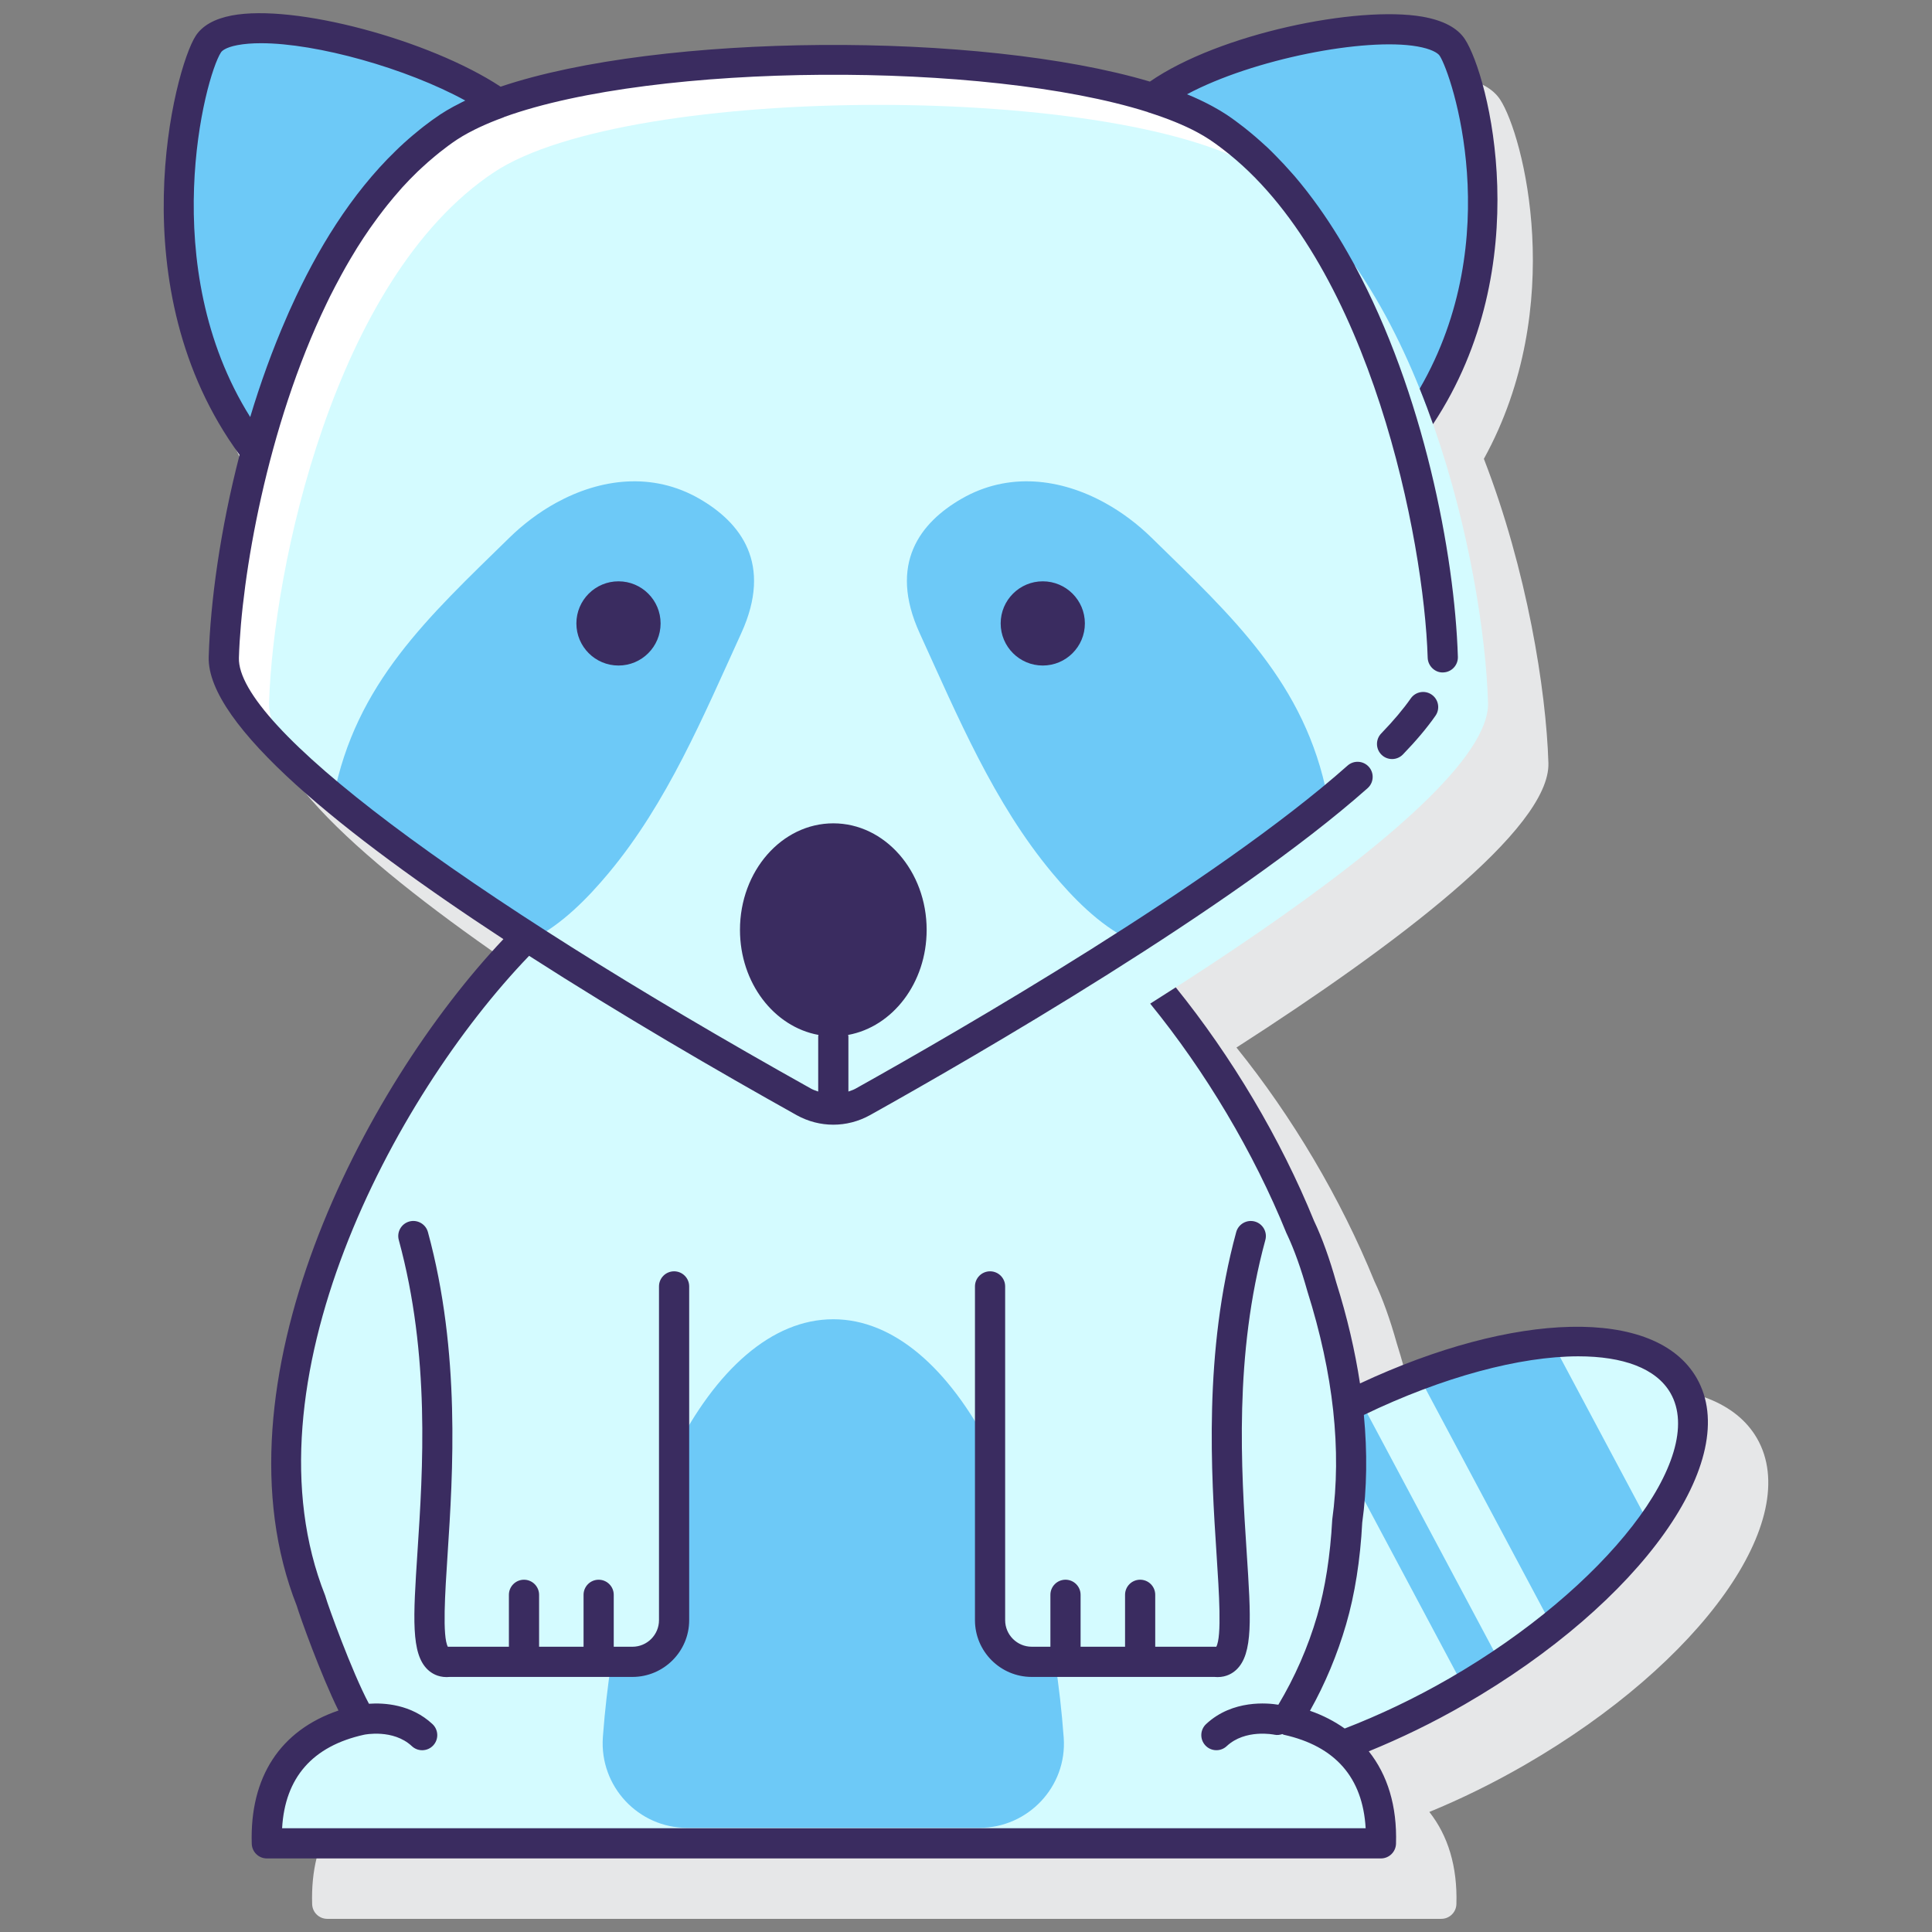 <svg id="Layer_1" enable-background="new 0 0 128 128" height="512" viewBox="0 0 128 128" width="512" xmlns="http://www.w3.org/2000/svg"><rect x="0" y="0" width="128" height="128" fill="#808080" stroke="none"/><path d="m116.403 95.288c-2.735-4.734-12.091-4.432-22.303.348-.329-2.153-.845-4.372-1.564-6.652-.448-1.598-.942-2.97-1.469-4.078-.002-.004-.005-.009-.007-.014-2.236-5.502-5.459-10.928-9.141-15.49 10.484-6.738 20.802-14.493 20.667-18.852-.149-4.834-1.418-12.784-4.275-20.151 5.567-10.106 2.611-21.455 1.079-23.799-1.902-2.913-10.091-1.399-14.152-.191-1.527.454-4.131 1.351-6.23 2.667-11.922-3.117-33.095-2.764-42.923 1.057-2.235-1.63-5.448-2.98-8.545-3.901-1.698-.505-10.269-2.872-12.239.142-1.52 2.326-5.467 17.872 3.851 28.99.097.116.218.203.353.265-1.037 4.404-1.576 8.599-1.677 11.891-.139 4.512 9.031 11.828 19.521 18.699-9.374 9.921-19.458 29.551-13.686 44.172.221.732 1.6 4.569 2.765 6.937-3.856 1.311-5.887 4.403-5.747 8.831.017.54.459.969.999.969h73.81c.54 0 .982-.429 1-.969.077-2.494-.556-4.546-1.793-6.113 2.102-.862 4.23-1.905 6.325-3.115 11.723-6.77 18.479-16.276 15.381-21.643z" fill="#e6e7e8"/><path d="m111.536 91.788c-2.539-4.398-12.149-3.685-22.241 1.358.298 2.589.307 5.141-.034 7.595-.127 2.341-.453 4.592-1.035 6.586-.715 2.451-1.736 4.674-2.963 6.626 1.241.274 2.571.784 3.683 1.693 2.464-.919 5.021-2.108 7.574-3.582 11.069-6.391 17.792-15.468 15.016-20.276z" fill="#d4fbff"/><path d="m90.106 92.747c-.269.129-.54.27-.81.405.177 1.542.238 3.068.197 4.572l7.494 14.058c.382-.226.759-.454 1.13-.686.445-.281.884-.566 1.315-.854z" fill="#6dc9f7"/><path d="m93.963 91.103 8.878 16.654c2.698-2.157 4.917-4.419 6.507-6.609l-6.495-12.183c-2.649.215-5.684.936-8.89 2.138z" fill="#6dc9f7"/><path d="m29.723 8.415c.878-.584 1.995-1.109 3.29-1.578-5.436-3.834-17.481-6.56-19.208-3.917-1.204 1.843-5.143 16.231 3.175 27.038 2.2-8.286 6.221-17.207 12.743-21.543z" fill="#6dc9f7"/><path d="m80.69 8.415c6.247 4.153 10.201 12.513 12.456 20.493 8.249-10.742 4.275-23.923 3.074-25.762-1.803-2.761-14.829-.451-19.847 3.341 1.743.553 3.214 1.195 4.317 1.928z" fill="#6dc9f7"/><path d="m95.586 43.55c-.272-8.831-4.269-28.07-14.896-35.134-8.96-5.957-42.007-5.957-50.967 0-10.626 7.064-14.623 26.303-14.896 35.134-.221 7.179 27.906 23.574 38.437 29.456 1.209.67 2.677.67 3.886 0 10.53-5.883 38.658-22.277 38.436-29.456z" fill="#fff"/><path d="m85.263 113.953c1.227-1.951 2.249-4.175 2.963-6.626.582-1.994.908-4.245 1.035-6.586.686-4.933-.042-10.266-1.689-15.487-.424-1.51-.9-2.848-1.409-3.919l-.002.002c-2.879-7.111-7.276-13.734-11.864-18.537-6.576 4.2-13.137 7.966-17.147 10.205-1.209.67-2.677.67-3.886 0-4.254-2.376-11.379-6.468-18.347-10.974-.031.031-.062.066-.093.097-10.212 10.273-19.786 29.912-14.216 43.937.104.425 2.068 5.937 3.296 7.888-2.944.651-6.4 2.595-6.225 8.173h73.809c.175-5.578-3.281-7.523-6.225-8.173z" fill="#d4fbff"/><path d="m70.474 115.134c-.001-.017-.002-.034-.004-.05-.126-1.709-.317-3.371-.563-4.982h-1.555c-1.524 0-2.759-1.235-2.759-2.759v-11.416c-2.744-5.292-6.387-8.523-10.387-8.523-4.077 0-7.785 3.352-10.546 8.826v11.112c0 1.524-1.235 2.759-2.759 2.759h-1.396c-.239 1.571-.427 3.19-.553 4.855-.004.052-.008.107-.012.164-.217 3.233 2.351 5.982 5.591 5.982h19.351c3.237-.001 5.821-2.74 5.592-5.968z" fill="#6dc9f7"/><path d="m98.586 46.55c-.272-8.831-4.269-28.07-14.896-35.134-8.96-5.957-42.007-5.957-50.967 0-10.626 7.064-14.623 26.303-14.896 35.134-.221 7.179 27.906 23.574 38.437 29.456 1.209.67 2.677.67 3.886 0 10.53-5.883 38.658-22.277 38.436-29.456z" fill="#d4fbff"/><path d="m46.351 33.052c-3.114-1.802-6.577-1.353-9.513.264-1.124.619-2.171 1.41-3.092 2.311-5.352 5.238-10.189 9.634-11.657 17.218 3.695 3.06 8.396 6.328 13.157 9.396 1.992-.986 3.714-2.765 5.074-4.394 3.891-4.659 6.288-10.418 8.787-15.888 2.115-4.626-.056-7.345-2.756-8.907z" fill="#6dc9f7"/><path d="m63.691 33.052c3.114-1.802 6.577-1.353 9.513.264 1.124.619 2.171 1.41 3.092 2.311 5.352 5.238 10.189 9.634 11.657 17.218-3.695 3.06-8.396 6.328-13.157 9.396-1.992-.986-3.714-2.765-5.074-4.394-3.891-4.659-6.288-10.418-8.787-15.888-2.114-4.626.056-7.345 2.756-8.907z" fill="#6dc9f7"/><g fill="#3a2c60"><path d="m112.403 91.288c-2.734-4.733-12.09-4.409-22.3.369-.329-2.159-.845-4.385-1.567-6.673-.448-1.599-.943-2.971-1.469-4.078-.002-.004-.004-.008-.006-.012-2.218-5.457-5.467-10.902-9.164-15.479-.565.363-1.129.722-1.693 1.079 3.648 4.477 6.855 9.844 9.031 15.218.016.04.034.078.056.115.466.995.91 2.238 1.328 3.727 1.725 5.469 2.28 10.532 1.645 15.132-.131 2.4-.466 4.541-.997 6.361-.611 2.097-1.483 4.073-2.573 5.896-.672-.112-3.029-.36-4.787 1.282-.403.377-.425 1.01-.048 1.414.196.211.463.317.73.317.245 0 .49-.089.683-.269 1.232-1.151 3.12-.768 3.164-.758.184.04.359.012.525-.042.031.01.054.035.086.043 3.416.755 5.239 2.838 5.431 6.197h-71.788c.191-3.359 2.015-5.442 5.431-6.197h.001s.001 0 .001 0c.02-.005 1.925-.401 3.165.758.192.18.438.269.683.269.268 0 .534-.106.73-.317.377-.403.355-1.036-.048-1.414-1.411-1.318-3.208-1.418-4.21-1.348-1.141-2.138-2.731-6.564-2.863-7.051-.011-.044-.024-.087-.041-.13-5.537-13.94 4.437-32.935 13.516-42.371 6.124 3.933 12.543 7.661 17.726 10.556.76.421 1.593.632 2.427.632s1.669-.211 2.431-.633c6.946-3.88 24.062-13.758 32.968-21.662.413-.367.45-.999.084-1.412-.369-.414-1-.45-1.412-.084-8.758 7.774-25.726 17.564-32.611 21.411-.147.081-.304.128-.459.183v-3.653c0-.034-.016-.064-.02-.097 2.949-.537 5.204-3.444 5.204-6.961 0-3.898-2.769-7.058-6.184-7.058s-6.184 3.16-6.184 7.058c0 3.516 2.255 6.423 5.203 6.961-.003.034-.02.063-.02.097v3.653c-.153-.055-.309-.101-.455-.181-23.532-13.148-38.064-24.088-37.925-28.556.164-5.334 1.847-15.276 5.816-23.487.073-.151.145-.302.22-.453.114-.229.232-.455.35-.681.13-.249.262-.497.398-.744.096-.176.193-.351.291-.524.206-.361.417-.72.636-1.074.042-.068.081-.137.123-.204.271-.433.553-.86.844-1.279.061-.088.125-.174.187-.261.236-.333.479-.661.729-.982.081-.104.161-.207.243-.309.279-.348.565-.688.859-1.019.04-.045.078-.092.119-.137.334-.369.681-.724 1.036-1.067.084-.081.17-.157.255-.237.28-.261.566-.513.859-.755.106-.088.211-.176.318-.261.379-.301.766-.591 1.167-.857.229-.152.483-.298.745-.442.143-.078.293-.154.447-.231.101-.05.204-.1.309-.149.479-.223 1.001-.44 1.577-.649.019-.007.035-.02.053-.028 10.019-3.617 31.874-3.726 42.616-.331.016.006.03.017.047.022 1.276.405 2.361.846 3.241 1.318.294.159.572.321.825.49.461.306.901.644 1.333.993 9.328 7.567 12.874 25.469 13.117 33.339.019.552.498 1.001 1.031.969.552-.017.985-.479.969-1.03-.211-6.828-2.291-17.528-6.843-25.95.01.014.021.027.031.041-.069-.129-.145-.254-.215-.382-.093-.168-.187-.334-.282-.5-.789-1.388-1.665-2.726-2.634-3.98-.05-.065-.101-.13-.151-.194-.225-.286-.453-.568-.688-.843-.069-.081-.14-.158-.209-.237-.348-.399-.707-.784-1.077-1.158-.178-.18-.355-.361-.537-.533-.153-.144-.309-.283-.466-.422-.232-.208-.468-.411-.707-.607-.13-.106-.258-.213-.39-.315-.383-.299-.772-.588-1.173-.854-.263-.175-.554-.344-.859-.512-.048-.026-.094-.052-.143-.078-.487-.26-1.018-.512-1.602-.751 4.396-2.345 11.801-3.771 15.255-3.169.899.157 1.357.422 1.485.618.797 1.221 4.459 12.068-1.324 22.057.313.777.606 1.562.883 2.35 6.955-10.509 3.686-23.095 2.115-25.5-.49-.751-1.438-1.254-2.815-1.495-4.319-.75-13.466 1.12-18.058 4.3-11.257-3.348-32.429-3.235-43.017.337-4.724-3.108-13.674-5.509-17.817-4.716-1.139.218-1.94.67-2.383 1.347-1.42 2.176-5.185 16.747 2.907 27.762-1.281 4.942-1.934 9.72-2.047 13.383-.139 4.512 9.033 11.829 19.525 18.701-9.375 9.918-19.461 29.545-13.691 44.168.219.734 1.585 4.555 2.764 6.939-3.854 1.311-5.884 4.403-5.746 8.83.018.54.46.969 1 .969h73.81c.54 0 .982-.429 1-.969.078-2.502-.559-4.56-1.804-6.128 2.106-.86 4.236-1.887 6.336-3.099 11.724-6.769 18.48-16.275 15.382-21.642zm-97.761-87.821c.047-.072.265-.32 1.083-.476.457-.087.985-.128 1.568-.128 3.703 0 9.632 1.662 13.533 3.798-.18.085-.341.174-.51.261-.09.047-.185.092-.272.14-.312.17-.608.344-.875.521-.371.247-.733.511-1.089.786-.158.121-.31.249-.464.375-.179.146-.357.293-.531.446-.209.182-.415.369-.617.56-.085.08-.168.161-.252.243-2.962 2.868-5.228 6.58-6.946 10.397-.039.085-.078.168-.117.254-.055.125-.108.25-.162.375-.941 2.148-1.743 4.378-2.414 6.61-6.264-9.979-3.014-22.508-1.935-24.162zm81.379 107.731c-2.305 1.331-4.641 2.436-6.93 3.321-.676-.475-1.436-.876-2.302-1.175 1.005-1.792 1.809-3.716 2.397-5.736.574-1.967.936-4.259 1.065-6.729.315-2.263.343-4.651.108-7.136 5.244-2.526 10.362-3.883 14.21-3.883 2.948 0 5.152.787 6.101 2.429 2.453 4.248-4.256 12.908-14.649 18.909z"/><path d="m93.467 46.272c-.495.708-1.153 1.489-1.958 2.322-.383.397-.372 1.031.025 1.414.193.188.444.281.694.281.262 0 .523-.102.72-.305.877-.908 1.603-1.771 2.157-2.566.316-.453.206-1.076-.247-1.393-.451-.317-1.075-.206-1.391.247z"/><path d="m38.187 41.303c0 1.541 1.249 2.79 2.79 2.79s2.789-1.249 2.789-2.79-1.249-2.789-2.789-2.789-2.79 1.249-2.79 2.789z"/><path d="m66.297 41.303c0 1.541 1.249 2.79 2.789 2.79 1.541 0 2.79-1.249 2.79-2.79s-1.249-2.789-2.79-2.789c-1.54 0-2.789 1.249-2.789 2.789z"/><path d="m28.343 110.624c.246.231.651.487 1.244.487.065 0 .134-.003.204-.01h12.109c2.073 0 3.76-1.687 3.76-3.76v-22.113c0-.552-.447-1-1-1s-1 .448-1 1v22.113c0 .97-.789 1.76-1.76 1.76h-1.238v-3.44c0-.552-.447-1-1-1s-1 .448-1 1v3.44h-2.946v-3.44c0-.552-.447-1-1-1s-1 .448-1 1v3.44h-3.979c-.019 0-.042.001-.065.002-.373-.68-.185-3.566-.018-6.125.348-5.323.874-13.369-1.303-21.35-.146-.534-.7-.844-1.228-.702-.533.146-.848.695-.702 1.228 2.089 7.658 1.597 15.192 1.236 20.693-.282 4.333-.437 6.719.686 7.777z"/><path d="m75.538 104.66c-.553 0-1 .448-1 1v3.44h-2.946v-3.44c0-.552-.447-1-1-1s-1 .448-1 1v3.44h-1.238c-.971 0-1.76-.79-1.76-1.76v-22.112c0-.552-.447-1-1-1s-1 .448-1 1v22.113c0 2.073 1.687 3.76 3.76 3.76h12.109c.07.007.139.01.204.01.593 0 .998-.255 1.244-.487 1.124-1.058.968-3.445.685-7.777-.359-5.5-.852-13.034 1.236-20.691.146-.533-.169-1.083-.702-1.228-.527-.143-1.082.168-1.228.702-2.176 7.98-1.65 16.025-1.302 21.348.167 2.559.355 5.446-.019 6.125-.021-.001-.044-.002-.065-.002h-3.979v-3.44c.001-.553-.446-1.001-.999-1.001z"/></g></svg>